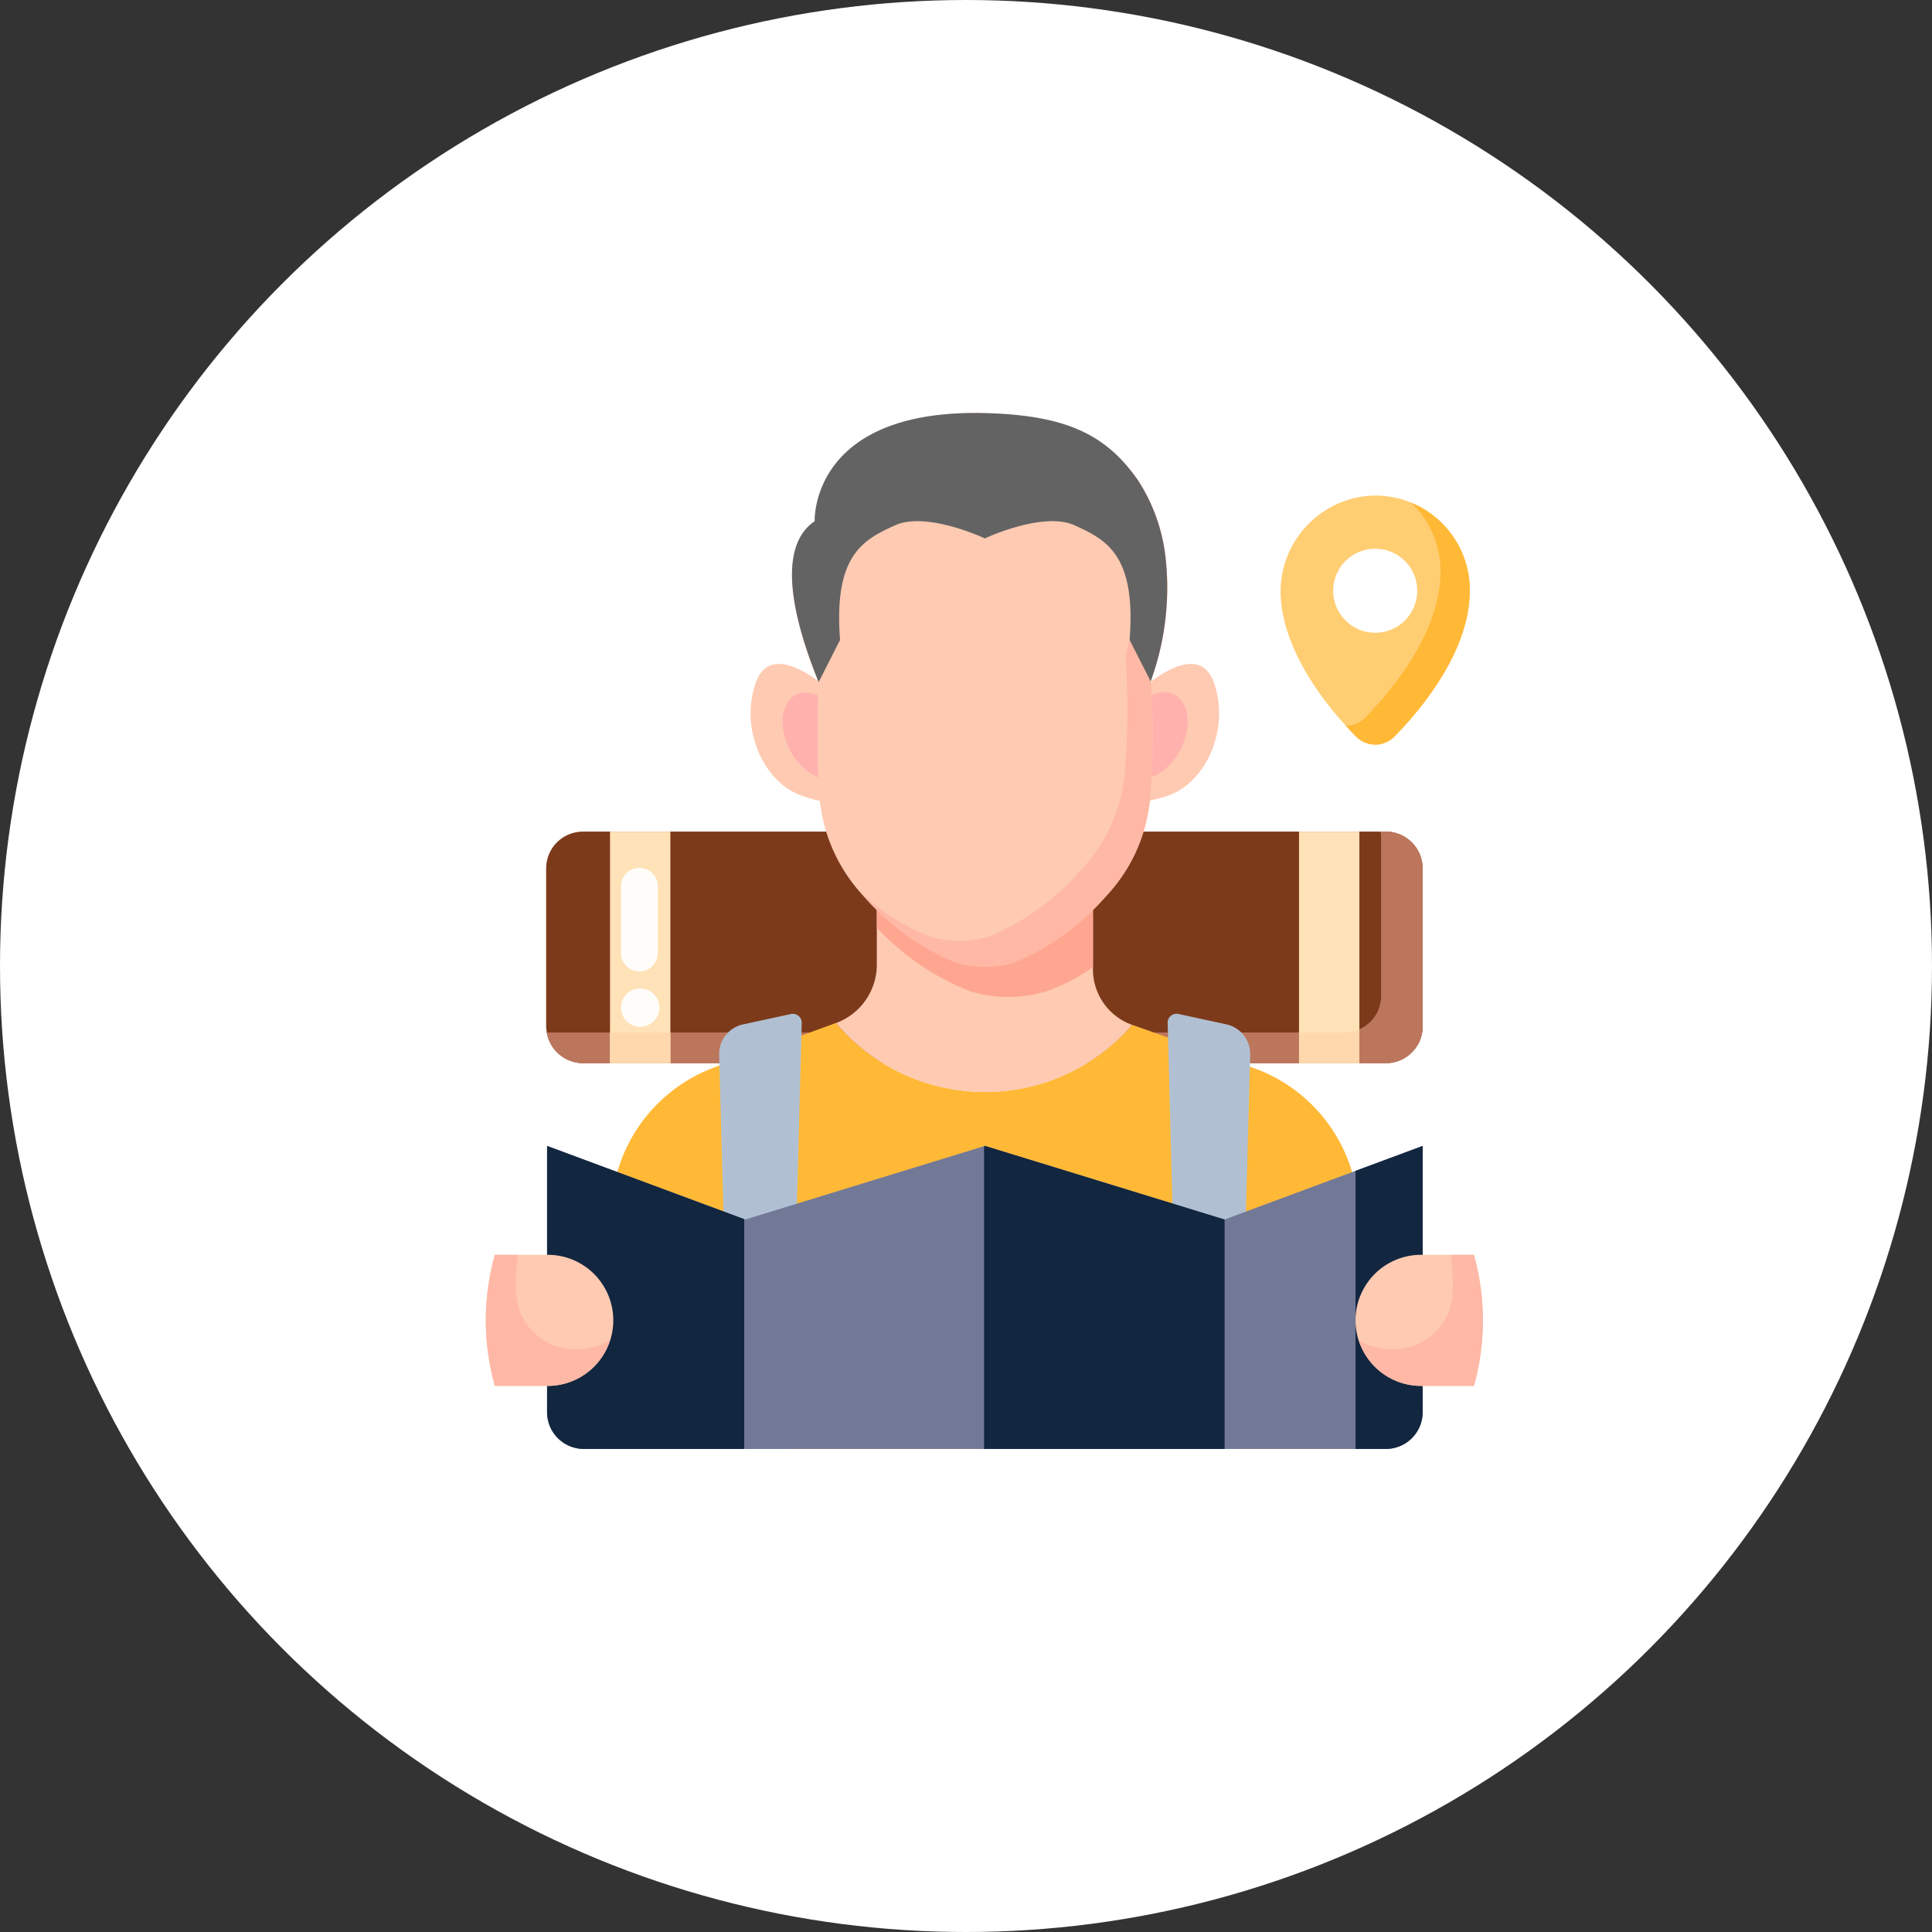 <svg xmlns="http://www.w3.org/2000/svg" width="105" height="105" viewBox="0 0 105 105">
  <rect x="0" y="0" width="105" height="105" fill="#333333" stroke="none"/>
  <g id="Grupo_1104808" data-name="Grupo 1104808" transform="translate(-7900.223 9963.67)">
    <circle id="Elipse_11503" data-name="Elipse 11503" cx="52.5" cy="52.5" r="52.5" transform="translate(7900.223 -9963.67)" fill="#fff"/>
    <g id="Grupo_1104529" data-name="Grupo 1104529" transform="translate(7921.723 -9945.074)">
      <path id="Trazado_895651" data-name="Trazado 895651" d="M19.578,18.5c.623-1.745,2.335-.883,3.483-.014l-.018,5.463a9.1,9.1,0,0,0,.055,1,9.876,9.876,0,0,1-1.013-.3C19.978,23.93,18.692,20.984,19.578,18.5Z" fill="#fecab2"/>
      <path id="Trazado_895652" data-name="Trazado 895652" d="M44.472,18.5c-.623-1.745-2.318-.885-3.466-.017l-.053,5.407a9.848,9.848,0,0,1-.059,1.045,9.715,9.715,0,0,0,1.07-.281C44.072,23.93,45.358,20.984,44.472,18.5Z" fill="#fecab2"/>
      <rect id="Rectángulo_405594" data-name="Rectángulo 405594" width="47.638" height="12.583" rx="2" transform="translate(8.181 26.599)" fill="#7d3a1b"/>
      <path id="Trazado_895653" data-name="Trazado 895653" d="M53.819,26.6h-.284a1.994,1.994,0,0,1,.034.34v8.583a2,2,0,0,1-2,2H8.215a2,2,0,0,0,1.966,1.66H53.819a2,2,0,0,0,2-2V28.6a2,2,0,0,0-2-2Z" fill="#bb765c"/>
      <path id="Trazado_895654" data-name="Trazado 895654" d="M53.819,26.6h-.284a1.994,1.994,0,0,1,.034.34v8.583a2,2,0,0,1-2,2H8.215a2,2,0,0,0,1.966,1.66H53.819a2,2,0,0,0,2-2V28.6a2,2,0,0,0-2-2Z" fill="#bb765c"/>
      <ellipse id="Elipse_11563" data-name="Elipse 11563" cx="2.507" cy="1.662" rx="2.507" ry="1.662" transform="translate(38.551 22.842) rotate(-62.692)" fill="#ffb2ad"/>
      <ellipse id="Elipse_11564" data-name="Elipse 11564" cx="1.662" cy="2.507" rx="1.662" ry="2.507" transform="translate(20.274 19.934) rotate(-27.308)" fill="#ffb2ad"/>
      <path id="Trazado_895655" data-name="Trazado 895655" d="M46.613,39.44,40.033,37.1a10.612,10.612,0,0,1-16.1-.1l-6.568,2.4a8.6,8.6,0,0,0-5.65,8.08V60.151H52.338v-12.6a8.6,8.6,0,0,0-5.725-8.111Z" fill="#ffb937"/>
      <path id="Trazado_895656" data-name="Trazado 895656" d="M21.46,60.151,22.071,37a.484.484,0,0,0-.587-.486l-2.6.564a1.648,1.648,0,0,0-1.3,1.656l.584,21.42Z" fill="#b0c0d2"/>
      <path id="Trazado_895657" data-name="Trazado 895657" d="M45.862,60.151l.584-21.42a1.648,1.648,0,0,0-1.3-1.656l-2.6-.564a.484.484,0,0,0-.587.486l.611,23.154Z" fill="#b0c0d2"/>
      <path id="Trazado_895658" data-name="Trazado 895658" d="M32.025,40.755a10.6,10.6,0,0,0,8.007-3.65A3.2,3.2,0,0,1,37.9,34.086V29.819A12.24,12.24,0,0,1,33.624,32.7a4.4,4.4,0,0,1-1.193.22,5.5,5.5,0,0,1-2-.219,12.236,12.236,0,0,1-4.278-2.887v4.016a3.379,3.379,0,0,1-2.218,3.173,10.606,10.606,0,0,0,8.09,3.747Z" fill="#fecab2"/>
      <path id="Trazado_895659" data-name="Trazado 895659" d="M32.431,32.925a5.5,5.5,0,0,1-2-.219,12.236,12.236,0,0,1-4.278-2.887v2a13.763,13.763,0,0,0,5.079,3.459,7.126,7.126,0,0,0,4.141,0A10.337,10.337,0,0,0,37.9,33.965V29.819A12.24,12.24,0,0,1,33.624,32.7a4.4,4.4,0,0,1-1.193.22Z" fill="#ffa691"/>
      <path id="Trazado_895660" data-name="Trazado 895660" d="M40.99,24.94a8.94,8.94,0,0,1-2.41,5.2,13.5,13.5,0,0,1-4.96,3.57,5.646,5.646,0,0,1-3.19,0,13.5,13.5,0,0,1-4.96-3.57,8.941,8.941,0,0,1-2.41-5.2c-.207-1.04-.083-6.49-.093-6.49-1.33-3.29-2.317-7.27-.187-8.72,0,0-.26-6.19,9.43-5.87,4.26.14,6.4,1.17,8.13,3.63a9.679,9.679,0,0,1,1.5,4.14,14.857,14.857,0,0,1-.8,6.8l.01.03a41.45,41.45,0,0,1-.06,6.48Z" fill="#fecab2"/>
      <path id="Trazado_895661" data-name="Trazado 895661" d="M41.04,18.43a14.857,14.857,0,0,0,.8-6.8,9.679,9.679,0,0,0-1.5-4.14,8.374,8.374,0,0,0-1.686-1.8c.1.133.211.255.311.4a9.679,9.679,0,0,1,1.5,4.14,26.177,26.177,0,0,1-.79,6.83,41.45,41.45,0,0,1-.06,6.48,8.94,8.94,0,0,1-2.41,5.2,13.5,13.5,0,0,1-4.96,3.57,5.646,5.646,0,0,1-3.19,0,11.55,11.55,0,0,1-3.893-2.519c.1.118.2.238.308.351a13.5,13.5,0,0,0,4.96,3.57,5.646,5.646,0,0,0,3.19,0,13.5,13.5,0,0,0,4.96-3.57,8.94,8.94,0,0,0,2.41-5.2,41.45,41.45,0,0,0,.06-6.48Z" fill="#ffb8a6"/>
      <path id="Trazado_895662" data-name="Trazado 895662" d="M52.188,21.428c-1.47-1.5-3.976-4.515-4.089-7.726a5.228,5.228,0,0,1,4.992-5.365,5.144,5.144,0,0,1,5.291,5.141c0,3.3-2.6,6.43-4.1,7.961a1.463,1.463,0,0,1-2.094-.011Z" fill="#ffce73"/>
      <path id="Trazado_895663" data-name="Trazado 895663" d="M55.174,8.715a5.121,5.121,0,0,1,1.614,3.732c0,3.3-2.6,6.43-4.1,7.961a1.441,1.441,0,0,1-1.047.433c.194.213.381.413.552.587a1.463,1.463,0,0,0,2.089.011c1.5-1.531,4.1-4.659,4.1-7.961a5.143,5.143,0,0,0-3.208-4.763Z" fill="#ffb937"/>
      <circle id="Elipse_11565" data-name="Elipse 11565" cx="2.285" cy="2.285" r="2.285" transform="translate(50.954 11.225)" fill="#fff"/>
      <path id="Trazado_895664" data-name="Trazado 895664" d="M23,18.459l1.156-2.275c-.359-4.624,1.268-5.445,2.983-6.228s4.885.709,4.885.709,3.17-1.492,4.885-.709,3.343,1.6,2.983,6.228l1.143,2.249a14.857,14.857,0,0,0,.8-6.8,9.662,9.662,0,0,0-1.5-4.14C38.613,5.026,36.47,4,32.212,3.861c-9.7-.32-9.435,5.868-9.435,5.868-2.137,1.457-1.12,5.458.224,8.759Z" fill="#636363"/>
      <path id="Trazado_895665" data-name="Trazado 895665" d="M8.232,58.151V43.682l10.77,4,13.024-4,13.024,4,10.77-4V58.151a2,2,0,0,1-2,2H10.232a2,2,0,0,1-2-2Z" fill="#727997"/>
      <path id="Trazado_895666" data-name="Trazado 895666" d="M52.169,60.151h1.65a2,2,0,0,0,2-2V43.682l-3.65,1.356Z" fill="#12263f"/>
      <path id="Trazado_895667" data-name="Trazado 895667" d="M31.982,60.151H45.054V47.68l-.005,0-13.023-4-.044.014Z" fill="#12263f"/>
      <path id="Trazado_895668" data-name="Trazado 895668" d="M18.946,47.662,8.232,43.682V58.151a2,2,0,0,0,2,2h8.714Z" fill="#12263f"/>
      <path id="Trazado_895669" data-name="Trazado 895669" d="M49.1,26.6h3.279V39.182H49.1Z" fill="#ffe2b7"/>
      <path id="Trazado_895670" data-name="Trazado 895670" d="M11.654,26.6h3.279V39.182H11.654Z" fill="#ffe2b7"/>
      <path id="Trazado_895671" data-name="Trazado 895671" d="M58.606,56.724H55.731a3.562,3.562,0,0,1,0-7.124h2.875a13.182,13.182,0,0,1,0,7.125Z" fill="#fecab2"/>
      <path id="Trazado_895672" data-name="Trazado 895672" d="M5.394,56.724H8.269a3.562,3.562,0,1,0,0-7.124H5.394a13.182,13.182,0,0,0,0,7.125Z" fill="#fecab2"/>
      <path id="Trazado_895673" data-name="Trazado 895673" d="M58.606,49.6H57.359a13.317,13.317,0,0,1,.085,2.08,3.181,3.181,0,0,1-3.185,3.045h-.167a3.524,3.524,0,0,1-1.735-.469,3.551,3.551,0,0,0,3.373,2.469H58.6a13.181,13.181,0,0,0,0-7.125Z" fill="#ffb8a6"/>
      <path id="Trazado_895674" data-name="Trazado 895674" d="M5.394,49.6H6.641a13.317,13.317,0,0,0-.085,2.08,3.181,3.181,0,0,0,3.185,3.045h.167a3.524,3.524,0,0,0,1.735-.469A3.551,3.551,0,0,1,8.27,56.725H5.394a13.181,13.181,0,0,1,0-7.125Z" fill="#ffb8a6"/>
      <path id="Trazado_895675" data-name="Trazado 895675" d="M23,18.46v.03c-.01-.01-.01-.03-.02-.04C22.99,18.45,22.99,18.46,23,18.46Z" fill="#ffbaa8"/>
      <path id="Trazado_895676" data-name="Trazado 895676" d="M23,18.46v.03c-.01-.01-.01-.03-.02-.04C22.99,18.45,22.99,18.46,23,18.46Z" fill="#ffbaa8"/>
      <path id="Trazado_895677" data-name="Trazado 895677" d="M51.569,37.522H49.1v1.66h3.279V37.35a1.988,1.988,0,0,1-.81.172Z" fill="#ffd9ad"/>
      <path id="Trazado_895678" data-name="Trazado 895678" d="M11.654,37.522h3.279v1.66H11.654Z" fill="#ffd9ad"/>
      <g id="Grupo_1104527" data-name="Grupo 1104527">
        <path id="Trazado_895679" data-name="Trazado 895679" d="M12.251,29.572V33.2a1,1,0,0,0,2,0V29.572a1,1,0,0,0-2,0Z" fill="#fffdfa"/>
        <circle id="Elipse_11566" data-name="Elipse 11566" cx="1.043" cy="1.043" r="1.043" transform="translate(12.251 35.123)" fill="#fffdfa"/>
      </g>
    </g>
  </g>
</svg>
